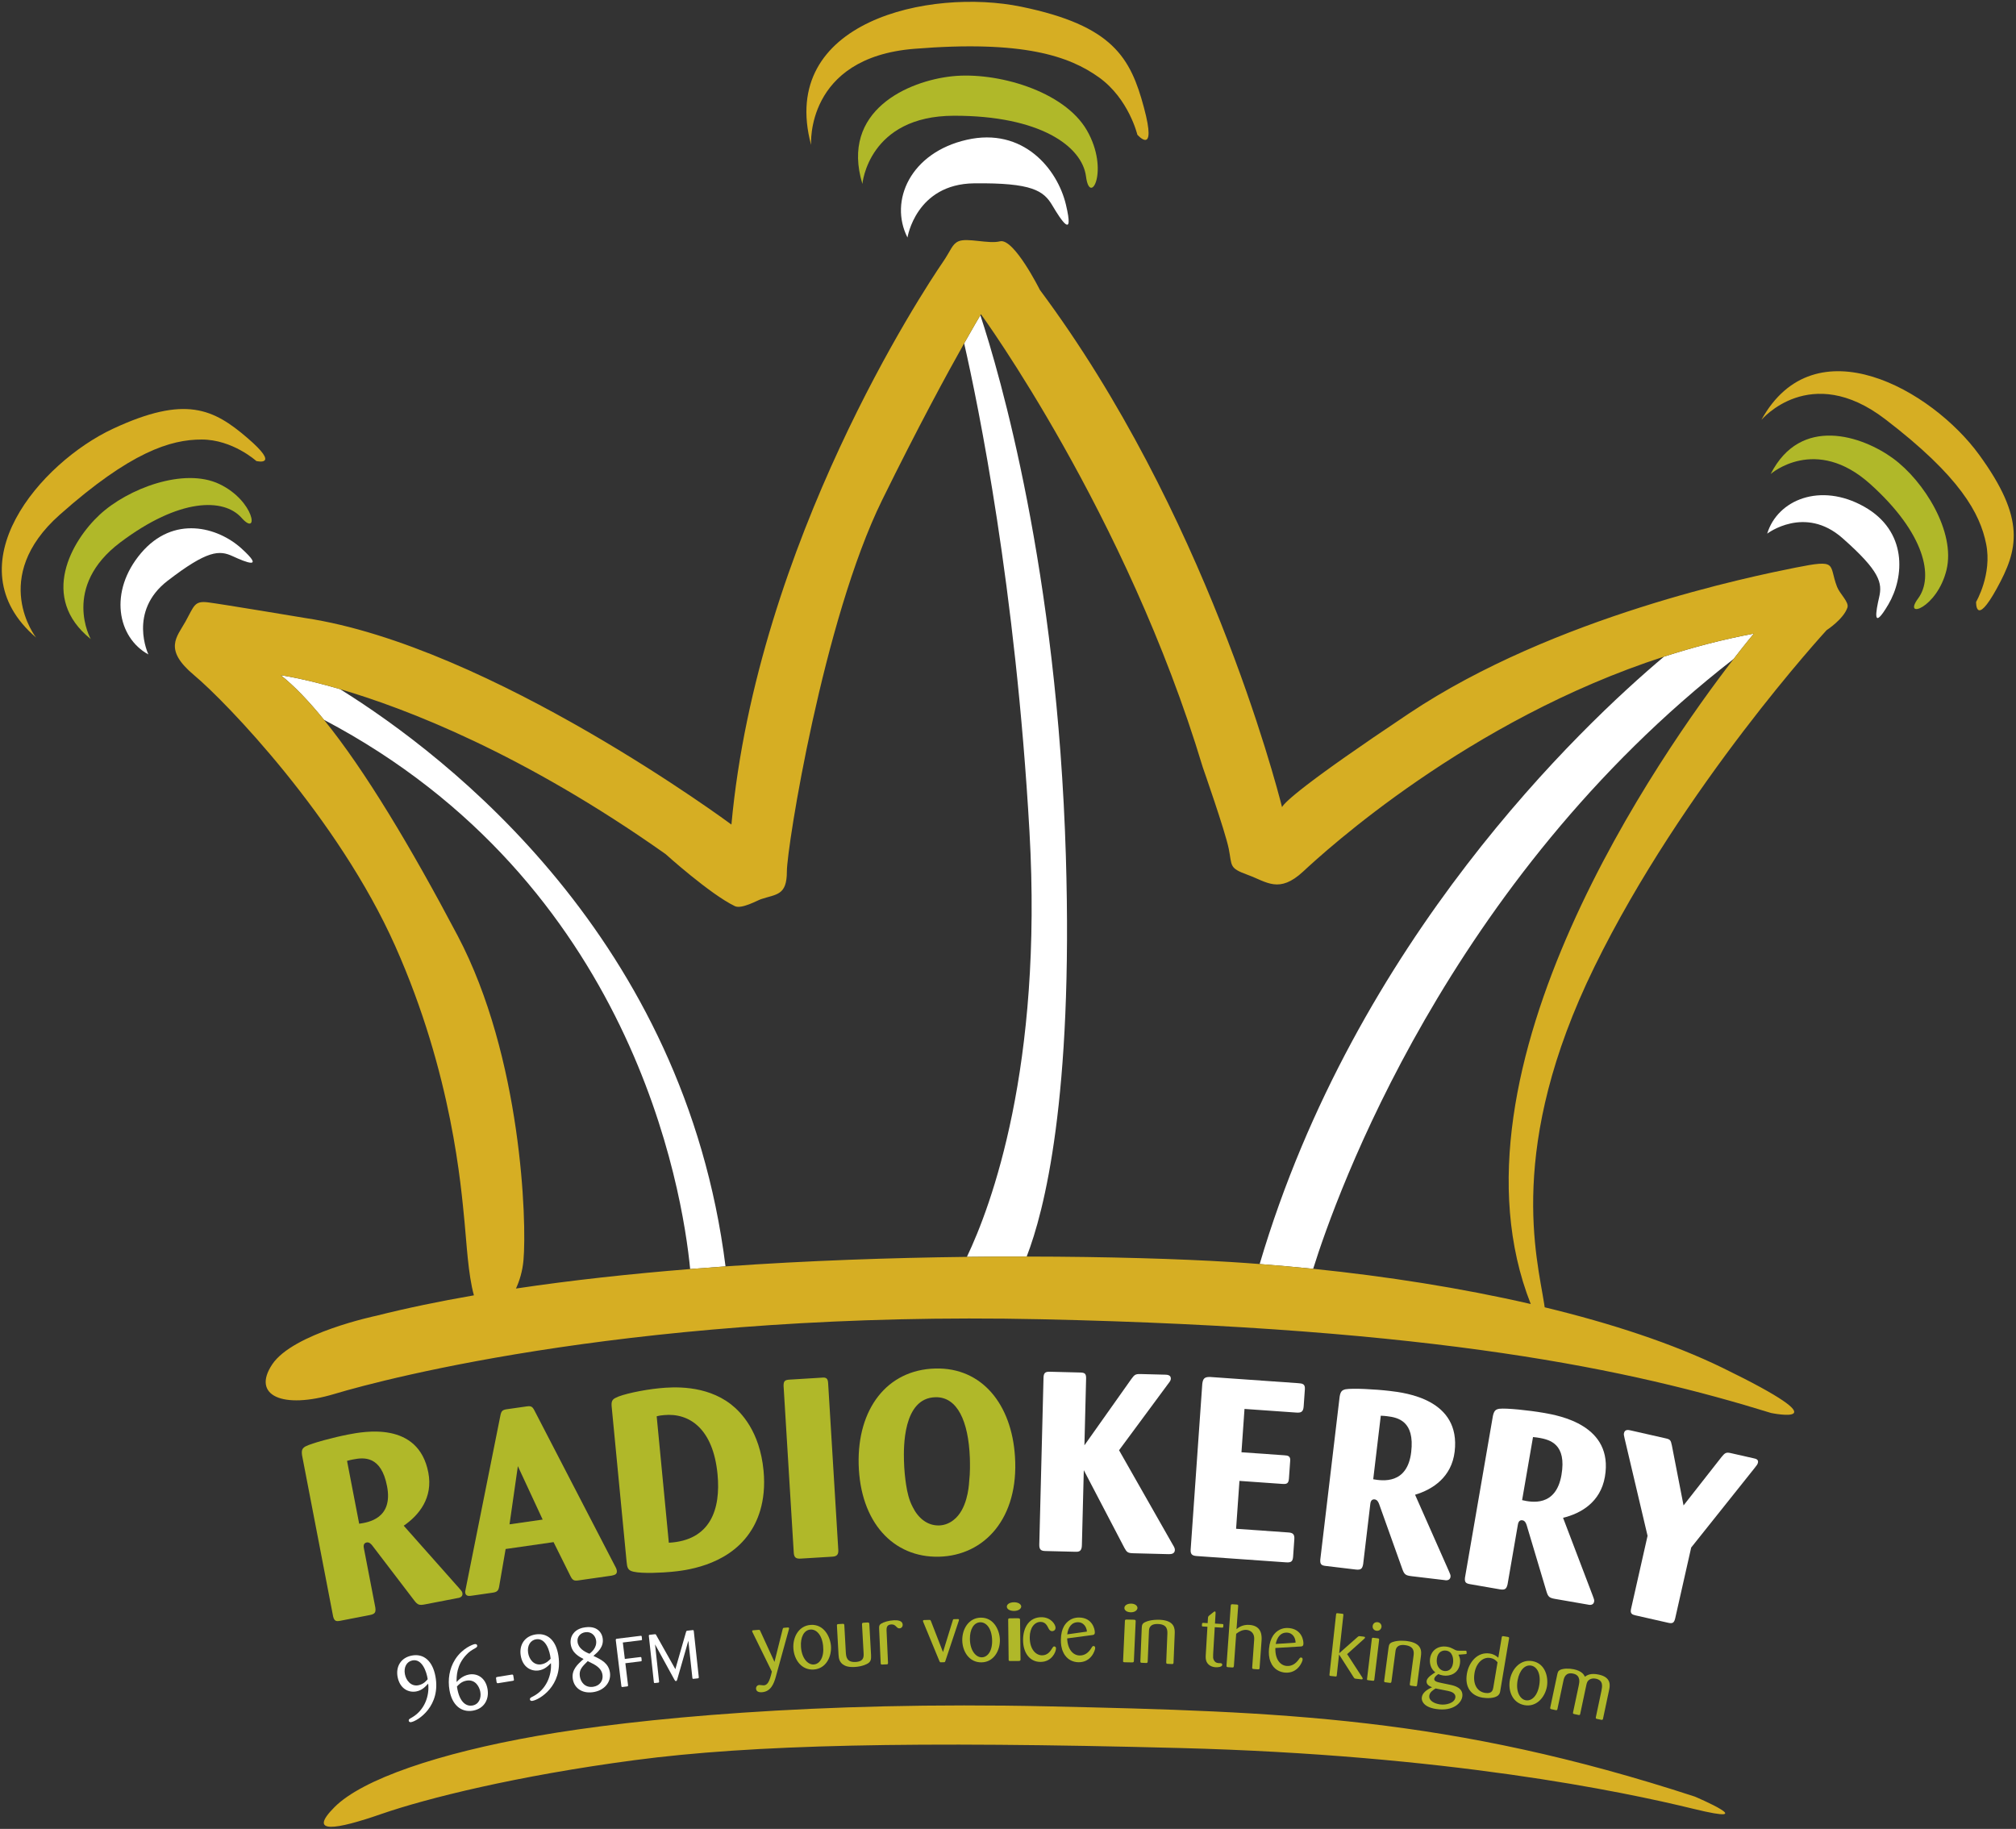 <svg viewBox="0 0 140 127" version="1.1"
    xmlns="http://www.w3.org/2000/svg"
    xmlns:xlink="http://www.w3.org/1999/xlink">
    <rect x="0" y="0" width="140" height="127" fill="#333333" stroke="none"/>
    <title>8D7D6F64-59F9-49BD-AEC9-C5F000B706A3</title>
    <g id="Homepage" stroke="none" stroke-width="1" fill="none" fill-rule="evenodd">
        <g id="1.-Homepage---desktop" transform="translate(-490, -18)">
            <g id="RK_pos-(1)" transform="translate(490, 18)">
                <path d="M117.702,124.76 C117.702,124.76 122.516,126.81 117.582,125.603 C112.648,124.398 100.494,121.868 81.961,121.385 C63.429,120.903 52.237,121.144 44.054,122.229 C35.871,123.314 29.613,124.881 26.484,125.965 C23.355,127.05 21.309,127.412 23.235,125.484 C25.16,123.554 30.455,121.747 37.315,120.541 C44.173,119.336 56.69,118.131 72.815,118.492 C88.941,118.853 100.734,119.215 117.702,124.76" id="Fill-1" fill="#D6AE23"></path>
                <path d="M2.506,44.273 C2.506,44.273 -0.778,40.115 4.148,35.744 C9.074,31.374 11.846,30.521 14.002,30.521 C16.157,30.521 17.799,32.013 17.799,32.013 C17.799,32.013 19.543,32.44 17.183,30.414 C14.823,28.389 12.872,27.43 7.843,29.774 C2.814,32.12 -3.345,39.262 2.506,44.273" id="Fill-2" fill="#D6AE23"></path>
                <path d="M6.304,44.379 C6.304,44.379 4.25,40.755 8.356,37.663 C12.462,34.572 15.541,34.572 16.773,35.958 C18.004,37.343 17.697,34.785 15.233,33.612 C12.769,32.44 8.869,33.932 6.919,35.744 C4.969,37.557 2.71,41.501 6.304,44.379" id="Fill-3" fill="#B0B829"></path>
                <path d="M10.306,45.445 C10.306,45.445 8.869,42.461 11.641,40.328 C14.412,38.196 15.233,38.196 16.157,38.623 C17.08,39.049 18.415,39.582 16.773,38.09 C15.13,36.597 12.051,35.744 9.793,38.41 C7.535,41.075 8.151,44.273 10.306,45.445" id="Fill-4" fill="#FFFFFF"></path>
                <path d="M56.326,10.064 C56.326,10.064 55.907,4.005 63.482,3.39 C71.057,2.776 74.267,3.9 76.327,5.38 C78.389,6.861 78.983,9.354 78.983,9.354 C78.983,9.354 80.372,10.943 79.44,7.468 C78.509,3.993 77.271,1.776 70.925,0.467 C64.578,-0.841 54.012,1.462 56.326,10.064" id="Fill-5" fill="#D6AE23"></path>
                <path d="M59.889,12.771 C59.889,12.771 60.299,8.045 66.251,8.037 C72.202,8.029 75.147,10.144 75.418,12.258 C75.688,14.372 77.07,11.82 75.481,9.055 C73.892,6.289 69.184,4.976 66.132,5.295 C63.08,5.613 58.338,7.67 59.889,12.771" id="Fill-6" fill="#B0B829"></path>
                <path d="M63.019,16.495 C63.019,16.495 63.6,12.778 67.647,12.731 C71.694,12.684 72.479,13.248 73.084,14.273 C73.689,15.297 74.615,16.702 74.022,14.208 C73.428,11.715 71.042,8.819 67.136,9.707 C63.231,10.594 61.726,13.943 63.019,16.495" id="Fill-7" fill="#FFFFFF"></path>
                <path d="M122.318,29.16 C122.318,29.16 125.7,25.117 130.912,29.105 C136.125,33.093 137.501,35.651 137.926,37.77 C138.353,39.888 137.23,41.795 137.23,41.795 C137.23,41.795 137.162,43.594 138.66,40.877 C140.156,38.159 140.701,36.054 137.433,31.569 C134.163,27.084 126.019,22.428 122.318,29.16" id="Fill-8" fill="#D6AE23"></path>
                <path d="M122.965,32.914 C122.965,32.914 126.073,30.187 129.883,33.617 C133.694,37.048 134.302,40.075 133.202,41.558 C132.102,43.039 134.521,42.237 135.172,39.585 C135.822,36.934 133.603,33.392 131.459,31.829 C129.317,30.267 125.046,28.819 122.965,32.914" id="Fill-9" fill="#B0B829"></path>
                <path d="M122.722,37.057 C122.722,37.057 125.333,35.06 127.949,37.368 C130.565,39.675 130.727,40.482 130.496,41.474 C130.265,42.466 130.011,43.881 131.135,41.975 C132.258,40.069 132.476,36.875 129.443,35.176 C126.413,33.478 123.434,34.709 122.722,37.057" id="Fill-10" fill="#FFFFFF"></path>
                <path d="M74.018,59.428 C73.419,39.629 69.425,25.97 68.081,21.888 C67.961,22.09 67.57,22.75 66.955,23.842 C67.948,28.19 70.528,40.765 71.491,57.74 C72.421,74.125 68.83,83.744 67.146,87.279 C68.566,87.262 69.953,87.255 71.297,87.257 C72.524,84.097 74.528,76.259 74.018,59.428" id="Fill-11" fill="#FFFFFF"></path>
                <path d="M115.555,45.598 C109.82,50.425 94.137,65.242 87.477,87.776 C88.705,87.869 89.944,87.979 91.192,88.107 C92.787,83.015 100.549,61.172 120.389,45.76 C121.261,44.629 121.794,43.999 121.794,43.999 C119.645,44.401 117.561,44.949 115.555,45.598" id="Fill-12" fill="#FFFFFF"></path>
                <path d="M23.612,47.854 C20.987,47.086 19.504,46.892 19.504,46.892 C20.447,47.641 21.451,48.69 22.502,49.987 C43.939,61.276 47.39,82.627 47.928,88.123 C48.746,88.057 49.564,87.996 50.384,87.939 C47.526,65.222 31.194,52.574 23.612,47.854" id="Fill-13" fill="#FFFFFF"></path>
                <path d="M127.571,40.745 C126.969,39.177 127.692,38.816 124.683,39.418 C121.674,40.021 107.955,42.793 97.846,49.544 C90.569,54.402 89.217,55.701 89.03,56.048 C88.602,54.344 83.693,35.539 72.214,20.132 C72.214,20.132 70.41,16.516 69.446,16.758 C68.638,16.96 67.165,16.488 66.558,16.758 C66.113,16.954 66.035,17.388 65.474,18.204 C64.151,20.132 52.598,37.61 50.793,57.258 C50.793,57.258 34.066,44.843 21.188,42.915 C21.188,42.915 15.412,41.95 14.45,41.829 C13.487,41.709 13.487,42.071 12.885,43.155 C12.284,44.24 11.321,45.084 13.487,46.892 C15.653,48.7 23.476,56.776 27.447,65.697 C31.418,74.615 32.02,82.451 32.26,84.862 C32.403,86.289 32.503,88.477 32.911,89.95 C30.528,90.363 28.249,90.834 26.123,91.37 C26.123,91.37 20.347,92.575 18.903,94.745 C17.458,96.915 19.624,97.879 23.235,96.794 C26.844,95.709 44.776,91.008 72.333,91.611 C99.892,92.214 113.25,95.107 122.997,98.121 C122.997,98.121 128.292,99.205 119.628,94.987 C116.158,93.297 111.896,91.898 107.27,90.781 C107.258,90.7 107.246,90.616 107.232,90.527 C106.751,87.392 104.585,79.678 110.722,67.142 C116.86,54.606 126.849,43.758 126.849,43.758 C126.849,43.758 128.018,43.004 128.293,42.191 C128.423,41.808 127.764,41.246 127.571,40.745 Z M106.302,90.553 C101.467,89.438 96.275,88.628 91.192,88.107 C89.944,87.979 88.705,87.869 87.477,87.776 C86.799,87.725 86.121,87.674 85.452,87.634 C81.975,87.422 77.02,87.263 71.297,87.257 C69.953,87.255 68.566,87.262 67.146,87.279 C61.862,87.341 56.119,87.538 50.384,87.939 C49.564,87.996 48.746,88.057 47.928,88.123 C43.796,88.456 39.705,88.898 35.831,89.478 C36.08,88.934 36.283,88.281 36.352,87.514 C36.592,84.862 36.232,73.41 31.779,64.972 C28.529,58.813 25.343,53.492 22.502,49.987 C21.451,48.69 20.447,47.641 19.504,46.892 C19.504,46.892 20.987,47.086 23.612,47.854 C28.213,49.202 36.335,52.323 46.22,59.308 C46.22,59.308 49.3,62.088 51.033,62.924 C51.497,63.147 52.61,62.518 52.839,62.442 C53.922,62.079 54.644,62.2 54.644,60.513 C54.644,58.825 57.17,43.034 61.262,34.718 C63.767,29.627 65.774,25.939 66.955,23.842 C67.57,22.75 67.961,22.09 68.081,21.888 C68.108,21.845 68.122,21.82 68.122,21.82 C68.122,21.82 78.231,35.681 83.526,53.28 C83.526,53.28 85.09,57.74 85.331,58.946 C85.571,60.151 85.331,60.272 86.654,60.754 C87.978,61.236 88.82,62.079 90.505,60.513 C91.974,59.147 101.944,50.001 115.555,45.598 C117.561,44.949 119.645,44.401 121.794,43.999 C121.794,43.999 121.261,44.629 120.389,45.76 C115.501,52.091 99.86,74.222 106.302,90.553 L106.302,90.553 Z" id="Fill-14" fill="#D6AE23"></path>
                <path d="M20.977,101.061 C20.925,100.694 20.991,100.573 21.216,100.439 C21.657,100.211 23.175,99.809 24.178,99.615 C25.268,99.405 29.054,98.672 29.745,102.257 C30.083,104.006 29.097,105.221 28.036,105.947 L31.885,110.287 C32.022,110.44 32.091,110.516 32.111,110.62 C32.154,110.845 31.978,110.951 31.784,110.971 L29.519,111.409 C29.121,111.486 29.008,111.454 28.768,111.141 L25.864,107.337 C25.792,107.243 25.652,107.073 25.462,107.11 C25.202,107.16 25.252,107.42 25.272,107.523 L26.064,111.628 C26.11,111.961 26.043,112.081 25.68,112.151 L23.623,112.55 C23.346,112.603 23.215,112.575 23.134,112.249 L20.977,101.061 Z M24.942,105.809 C25.588,105.72 27.31,105.441 26.879,103.206 C26.469,101.076 25.273,101.2 24.529,101.344 C24.443,101.36 24.305,101.387 24.1,101.444 L24.942,105.809 L24.942,105.809 Z" id="Fill-15" fill="#B0B829"></path>
                <path d="M38.442,107.087 L35.113,107.565 L34.665,110.159 C34.618,110.451 34.526,110.553 34.212,110.598 L32.695,110.816 C32.521,110.841 32.339,110.813 32.309,110.604 C32.299,110.534 32.309,110.479 32.352,110.277 L34.749,98.298 C34.811,97.986 34.888,97.903 35.202,97.858 L36.562,97.664 C36.893,97.616 36.973,97.676 37.12,97.958 L42.747,108.822 C42.794,108.905 42.821,108.972 42.834,109.059 C42.874,109.339 42.664,109.368 42.475,109.414 L40.174,109.744 C39.878,109.786 39.766,109.749 39.616,109.449 L38.442,107.087 Z M37.685,105.521 L35.963,101.812 L35.384,105.851 L37.685,105.521 L37.685,105.521 Z" id="Fill-16" fill="#B0B829"></path>
                <path d="M42.477,97.677 C42.443,97.326 42.517,97.177 42.755,97.066 C43.174,96.83 44.63,96.513 45.804,96.399 C46.716,96.311 48.982,96.146 50.759,97.516 C51.467,98.068 52.762,99.396 53.024,102.117 C53.238,104.347 52.543,105.761 52.029,106.484 C50.428,108.783 47.465,109.069 46.624,109.15 C46.063,109.204 44.62,109.29 43.987,109.139 C43.589,109.053 43.551,108.844 43.513,108.44 L42.477,97.677 Z M46.447,107.129 C49.334,106.975 50.063,104.813 49.829,102.373 C49.523,99.195 47.86,98.097 46.108,98.266 C45.95,98.281 45.81,98.295 45.603,98.35 L46.447,107.129 L46.447,107.129 Z" id="Fill-17" fill="#B0B829"></path>
                <path d="M58.215,107.63 C58.234,107.947 58.119,108.078 57.802,108.097 L55.623,108.23 C55.289,108.251 55.143,108.172 55.122,107.819 L54.415,96.235 C54.415,95.934 54.478,95.824 54.812,95.804 L57.08,95.665 C57.413,95.627 57.492,95.764 57.509,96.046 L58.215,107.63" id="Fill-18" fill="#B0B829"></path>
                <path d="M65.211,108.099 C62.025,108.178 59.727,105.693 59.629,101.673 C59.536,97.881 61.564,95.114 64.962,95.031 C68.201,94.951 70.255,97.53 70.484,101.142 C70.765,105.405 68.38,108.021 65.211,108.099 Z M64.958,97.025 C62.687,97.081 62.754,100.555 62.775,101.419 C62.792,102.107 62.859,102.67 62.922,103.092 C63.006,103.636 63.124,104.163 63.383,104.651 C63.753,105.4 64.384,105.949 65.211,105.929 C65.616,105.919 65.982,105.751 66.241,105.533 C67.139,104.823 67.279,103.32 67.303,102.878 C67.376,102.241 67.362,101.677 67.351,101.236 C67.254,98.698 66.489,96.987 64.958,97.025 L64.958,97.025 Z" id="Fill-19" fill="#B0B829"></path>
                <path d="M77.712,100.706 L81.439,107.259 C81.54,107.42 81.591,107.527 81.588,107.633 C81.582,107.88 81.369,107.927 81.158,107.922 L78.711,107.86 C78.323,107.85 78.254,107.795 78.086,107.491 L75.264,102.091 L75.131,107.31 C75.12,107.733 74.926,107.764 74.679,107.757 L72.602,107.705 C72.303,107.697 72.164,107.623 72.173,107.252 L72.466,95.685 C72.474,95.385 72.548,95.246 72.882,95.255 L75.012,95.309 C75.312,95.316 75.434,95.372 75.424,95.725 L75.307,100.363 L78.559,95.769 C78.778,95.475 78.833,95.406 79.202,95.415 L80.91,95.459 C81.033,95.462 81.315,95.469 81.308,95.733 C81.305,95.857 81.25,95.926 81.105,96.116 L77.712,100.706" id="Fill-20" fill="#FFFFFF"></path>
                <path d="M86.073,102.835 L85.84,106.16 L89.459,106.415 C89.74,106.435 89.912,106.5 89.884,106.888 L89.8,108.084 C89.776,108.436 89.664,108.517 89.295,108.49 L83.147,108.057 C82.848,108.036 82.657,107.987 82.685,107.6 L83.491,96.11 C83.535,95.742 83.632,95.608 84.038,95.619 L90.151,96.049 C90.45,96.07 90.642,96.101 90.616,96.471 L90.532,97.667 C90.503,98.072 90.324,98.112 90.008,98.09 L86.424,97.838 L86.213,100.847 L89.182,101.056 C89.445,101.074 89.637,101.106 89.594,101.474 L89.51,102.67 C89.484,103.04 89.341,103.065 89.024,103.043 L86.073,102.835" id="Fill-21" fill="#FFFFFF"></path>
                <path d="M93.03,96.991 C93.091,96.625 93.191,96.53 93.446,96.472 C93.934,96.388 95.503,96.469 96.518,96.589 C97.619,96.72 101.449,97.177 101.018,100.802 C100.808,102.571 99.501,103.428 98.269,103.796 L100.618,109.104 C100.702,109.291 100.744,109.385 100.731,109.49 C100.704,109.718 100.504,109.765 100.313,109.724 L98.023,109.452 C97.62,109.403 97.522,109.338 97.388,108.967 L95.778,104.459 C95.738,104.348 95.656,104.143 95.464,104.12 C95.201,104.088 95.17,104.351 95.158,104.456 L94.665,108.607 C94.608,108.938 94.508,109.033 94.14,108.989 L92.06,108.741 C91.78,108.708 91.664,108.641 91.686,108.306 L93.03,96.991 Z M95.363,102.722 C96.006,102.834 97.731,103.093 98,100.834 C98.256,98.679 97.079,98.432 96.327,98.343 C96.24,98.332 96.1,98.316 95.888,98.308 L95.363,102.722 L95.363,102.722 Z" id="Fill-22" fill="#FFFFFF"></path>
                <path d="M103.674,98.323 C103.755,97.961 103.859,97.872 104.117,97.827 C104.61,97.769 106.172,97.933 107.179,98.107 C108.272,98.297 112.072,98.955 111.451,102.553 C111.147,104.309 109.796,105.095 108.546,105.398 L110.612,110.822 C110.686,111.013 110.723,111.109 110.705,111.213 C110.666,111.439 110.463,111.476 110.275,111.426 L108.002,111.032 C107.603,110.962 107.508,110.892 107.394,110.514 L106.024,105.927 C105.99,105.814 105.919,105.604 105.728,105.571 C105.468,105.526 105.423,105.787 105.405,105.891 L104.693,110.01 C104.619,110.337 104.514,110.427 104.15,110.364 L102.085,110.006 C101.807,109.958 101.695,109.884 101.735,109.551 L103.674,98.323 Z M105.702,104.171 C106.338,104.317 108.047,104.666 108.435,102.424 C108.804,100.286 107.642,99.978 106.896,99.848 C106.809,99.833 106.67,99.809 106.459,99.791 L105.702,104.171 L105.702,104.171 Z" id="Fill-23" fill="#FFFFFF"></path>
                <path d="M117.444,107.462 L116.336,112.365 C116.262,112.692 116.157,112.759 115.847,112.688 L113.58,112.174 C113.34,112.12 113.193,112.05 113.267,111.724 L114.414,106.649 L112.819,99.885 C112.776,99.676 112.753,99.617 112.777,99.513 C112.839,99.238 113.097,99.297 113.234,99.328 L115.656,99.877 C115.982,99.951 116.026,99.997 116.103,100.376 L116.913,104.539 L119.551,101.176 C119.776,100.902 119.864,100.831 120.173,100.901 L121.805,101.271 C121.925,101.298 122.131,101.345 122.08,101.569 C122.057,101.672 122.003,101.75 121.854,101.933 L117.444,107.462" id="Fill-24" fill="#FFFFFF"></path>
                <path d="M28.913,117.454 C28.388,117.556 27.772,117.28 27.612,116.453 C27.475,115.739 27.829,115.113 28.596,114.965 C29.434,114.803 30.035,115.351 30.234,116.384 C30.634,118.463 29.03,119.494 28.56,119.585 C28.512,119.594 28.407,119.602 28.386,119.493 C28.367,119.397 28.424,119.367 28.61,119.262 C29.489,118.754 29.834,117.753 29.735,116.913 C29.538,117.127 29.311,117.378 28.913,117.454 Z M28.642,115.301 C28.244,115.378 28.025,115.771 28.119,116.26 C28.203,116.695 28.543,117.125 29.055,117.026 C29.423,116.955 29.624,116.697 29.701,116.606 C29.625,116.082 29.311,115.171 28.642,115.301 L28.642,115.301 Z" id="Fill-25" fill="#FFFFFF"></path>
                <path d="M32.578,116.28 C33.153,116.18 33.722,116.512 33.857,117.288 C33.979,117.985 33.639,118.65 32.846,118.789 C32.029,118.931 31.395,118.405 31.214,117.368 C31.087,116.635 31.203,115.871 31.604,115.238 C32.109,114.444 32.844,114.191 32.959,114.171 C33.068,114.152 33.125,114.192 33.139,114.271 C33.154,114.362 33.07,114.414 33.002,114.451 C32.735,114.604 32.593,114.685 32.378,114.916 C31.698,115.634 31.704,116.42 31.708,116.801 C31.85,116.651 32.124,116.36 32.578,116.28 Z M32.803,118.434 C33.251,118.356 33.433,117.93 33.356,117.488 C33.298,117.154 33.026,116.596 32.396,116.706 C32.045,116.767 31.852,116.982 31.732,117.115 C31.906,118.297 32.44,118.497 32.803,118.434 L32.803,118.434 Z" id="Fill-26" fill="#FFFFFF"></path>
                <path d="M35.522,116.289 C35.601,116.276 35.633,116.284 35.646,116.363 L35.69,116.636 C35.693,116.692 35.671,116.708 35.604,116.719 L34.603,116.881 C34.524,116.893 34.496,116.873 34.482,116.788 C34.468,116.703 34.443,116.545 34.446,116.526 C34.45,116.469 34.491,116.456 34.534,116.449 L35.522,116.289" id="Fill-27" fill="#FFFFFF"></path>
                <path d="M37.415,115.997 C36.886,116.076 36.282,115.774 36.158,114.94 C36.051,114.222 36.433,113.611 37.204,113.496 C38.049,113.37 38.625,113.943 38.78,114.984 C39.092,117.078 37.445,118.039 36.971,118.11 C36.923,118.118 36.818,118.121 36.802,118.011 C36.787,117.914 36.845,117.887 37.036,117.79 C37.935,117.319 38.322,116.335 38.259,115.491 C38.054,115.696 37.816,115.937 37.415,115.997 Z M37.236,113.833 C36.835,113.893 36.6,114.277 36.674,114.77 C36.738,115.208 37.059,115.652 37.576,115.575 C37.946,115.519 38.158,115.27 38.238,115.183 C38.185,114.656 37.911,113.733 37.236,113.833 L37.236,113.833 Z" id="Fill-28" fill="#FFFFFF"></path>
                <path d="M42.359,116.156 C42.448,116.821 41.955,117.402 41.17,117.508 C40.36,117.616 39.854,117.169 39.773,116.565 C39.692,115.961 40.088,115.585 40.527,115.203 C40.233,115.05 39.716,114.797 39.632,114.169 C39.597,113.906 39.654,113.644 39.807,113.444 C40.053,113.1 40.464,113.026 40.653,113.001 C41.165,112.932 41.418,113.109 41.479,113.151 C41.656,113.27 41.815,113.478 41.855,113.783 C41.933,114.363 41.522,114.722 41.21,114.988 C41.74,115.239 42.269,115.485 42.359,116.156 Z M41.397,113.925 C41.35,113.572 41.058,113.288 40.655,113.342 C40.321,113.387 40.058,113.646 40.108,114.018 C40.165,114.451 40.563,114.69 40.936,114.838 C41.06,114.741 41.464,114.426 41.397,113.925 Z M40.264,116.394 C40.32,116.809 40.627,117.208 41.182,117.134 C41.644,117.071 41.894,116.715 41.841,116.318 C41.805,116.044 41.654,115.797 41.232,115.562 C41.178,115.532 40.879,115.386 40.813,115.351 C40.413,115.747 40.206,115.955 40.264,116.394 L40.264,116.394 Z" id="Fill-29" fill="#FFFFFF"></path>
                <path d="M43.428,115.497 L43.612,117.008 C43.623,117.098 43.594,117.102 43.528,117.11 L43.259,117.143 C43.183,117.152 43.159,117.155 43.149,117.07 L42.765,113.915 C42.755,113.835 42.771,113.808 42.836,113.796 L44.468,113.596 C44.535,113.593 44.558,113.59 44.566,113.651 C44.574,113.718 44.585,113.813 44.583,113.832 C44.587,113.865 44.586,113.899 44.505,113.904 L43.252,114.057 L43.391,115.199 L44.446,115.07 C44.512,115.062 44.536,115.063 44.546,115.139 C44.553,115.196 44.564,115.291 44.561,115.306 C44.562,115.354 44.539,115.361 44.482,115.368 L43.428,115.497" id="Fill-30" fill="#FFFFFF"></path>
                <path d="M47.802,113.935 L47.033,116.611 C47.002,116.715 46.998,116.725 46.945,116.731 C46.889,116.737 46.877,116.714 46.83,116.633 L45.49,114.187 L45.769,116.754 C45.778,116.834 45.75,116.842 45.693,116.848 L45.461,116.874 C45.418,116.869 45.411,116.85 45.404,116.789 L45.06,113.62 C45.052,113.549 45.064,113.528 45.135,113.52 L45.457,113.485 C45.528,113.477 45.543,113.485 45.581,113.563 L46.9,115.91 L47.637,113.344 C47.665,113.254 47.669,113.244 47.749,113.235 L48.076,113.2 C48.142,113.193 48.171,113.189 48.18,113.27 L48.526,116.458 C48.529,116.53 48.516,116.541 48.44,116.549 L48.175,116.578 C48.099,116.586 48.089,116.577 48.08,116.497 L47.802,113.935" id="Fill-31" fill="#FFFFFF"></path>
                <path d="M53.867,116.467 C53.742,116.908 53.534,117.46 52.924,117.509 C52.855,117.514 52.524,117.54 52.503,117.272 C52.493,117.141 52.575,117.019 52.729,117.007 C52.774,117.003 52.989,117.038 53.04,117.034 C53.286,117.014 53.436,116.812 53.601,116.08 L52.273,113.377 C52.238,113.311 52.232,113.299 52.231,113.283 C52.225,113.208 52.299,113.208 52.328,113.206 L52.664,113.179 C52.755,113.171 52.762,113.182 52.803,113.271 L53.783,115.405 L54.348,113.147 C54.37,113.059 54.386,113.046 54.432,113.037 L54.711,113.015 C54.756,113.011 54.791,113.02 54.795,113.071 C54.797,113.089 54.798,113.1 54.775,113.176 L53.867,116.467" id="Fill-32" fill="#B0B829"></path>
                <path d="M56.515,115.933 C55.653,115.992 55.149,115.245 55.097,114.479 C55.043,113.679 55.471,112.892 56.298,112.835 C57.195,112.774 57.642,113.617 57.704,114.279 C57.767,115.044 57.359,115.875 56.515,115.933 Z M56.286,113.158 C55.835,113.189 55.576,113.683 55.623,114.363 C55.677,115.163 56.103,115.611 56.514,115.583 C56.942,115.553 57.246,115.062 57.159,114.276 C57.071,113.489 56.668,113.132 56.286,113.158 L56.286,113.158 Z" id="Fill-33" fill="#B0B829"></path>
                <path d="M60.489,114.914 C60.499,115.2 60.491,115.361 60.281,115.504 C60.198,115.555 59.887,115.727 59.356,115.757 C58.893,115.783 58.676,115.68 58.532,115.579 C58.311,115.413 58.248,115.198 58.232,114.913 L58.12,112.888 C58.116,112.813 58.131,112.784 58.217,112.779 L58.514,112.762 C58.594,112.758 58.629,112.768 58.634,112.865 L58.739,114.764 C58.76,115.032 58.789,115.444 59.417,115.409 C60.005,115.376 59.986,115.039 59.971,114.764 L59.862,112.808 C59.86,112.751 59.862,112.705 59.925,112.69 C59.942,112.683 60.13,112.673 60.238,112.667 C60.33,112.662 60.36,112.683 60.37,112.768 L60.489,114.914" id="Fill-34" fill="#B0B829"></path>
                <path d="M61.668,115.473 C61.666,115.565 61.638,115.572 61.569,115.575 L61.278,115.588 C61.198,115.591 61.164,115.588 61.159,115.496 L61.051,113.104 C61.043,112.904 61.062,112.834 61.185,112.754 C61.351,112.643 61.713,112.529 62.084,112.512 C62.364,112.5 62.675,112.549 62.687,112.818 C62.694,112.949 62.607,113.068 62.464,113.074 C62.362,113.079 62.319,113.035 62.217,112.931 C62.14,112.859 62.063,112.795 61.897,112.802 C61.559,112.817 61.565,113.069 61.566,113.218 L61.668,115.473" id="Fill-35" fill="#B0B829"></path>
                <path d="M65.486,114.724 L66.166,112.52 C66.181,112.463 66.192,112.445 66.232,112.438 L66.518,112.43 C66.546,112.429 66.592,112.428 66.594,112.485 C66.594,112.496 66.595,112.508 66.573,112.577 L65.652,115.338 C65.62,115.419 65.615,115.425 65.546,115.427 L65.323,115.433 C65.277,115.429 65.265,115.412 65.235,115.344 L64.121,112.649 C64.109,112.62 64.097,112.592 64.096,112.569 C64.094,112.501 64.151,112.499 64.174,112.498 L64.522,112.488 C64.608,112.485 64.614,112.497 64.651,112.576 L65.486,114.724" id="Fill-36" fill="#B0B829"></path>
                <path d="M68.165,115.436 C67.302,115.45 66.837,114.679 66.824,113.912 C66.811,113.11 67.279,112.345 68.108,112.332 C69.005,112.317 69.409,113.181 69.437,113.845 C69.461,114.612 69.012,115.422 68.165,115.436 Z M68.079,112.653 C67.627,112.66 67.343,113.141 67.355,113.823 C67.368,114.624 67.771,115.093 68.182,115.086 C68.611,115.079 68.941,114.604 68.894,113.813 C68.846,113.024 68.462,112.647 68.079,112.653 L68.079,112.653 Z" id="Fill-37" fill="#B0B829"></path>
                <path d="M70.919,111.547 C70.899,111.376 70.684,111.262 70.425,111.263 C70.129,111.265 69.917,111.392 69.919,111.569 C69.921,111.73 70.108,111.866 70.422,111.865 C70.737,111.863 70.921,111.708 70.919,111.547 Z M70.837,112.482 C70.836,112.39 70.799,112.373 70.651,112.374 L70.169,112.376 C70.012,112.376 70.012,112.411 70.013,112.486 L70.045,115.241 C70.046,115.321 70.046,115.344 70.185,115.343 L70.685,115.341 C70.824,115.34 70.87,115.335 70.869,115.237 L70.837,112.482 L70.837,112.482 Z" id="Fill-38" fill="#B0B829"></path>
                <path d="M72.255,112.627 C71.861,112.627 71.511,113.016 71.51,113.697 C71.509,114.539 71.937,114.947 72.366,114.948 C72.766,114.949 72.955,114.639 73.047,114.49 C73.122,114.37 73.145,114.33 73.213,114.33 C73.236,114.33 73.333,114.342 73.333,114.468 C73.333,114.715 73.04,115.407 72.251,115.406 C71.49,115.404 71.045,114.745 71.046,113.88 C71.048,112.963 71.507,112.299 72.325,112.301 C72.982,112.302 73.302,112.807 73.301,113.03 C73.301,113.214 73.152,113.27 73.066,113.27 C72.952,113.27 72.872,113.19 72.826,113.098 C72.707,112.863 72.593,112.628 72.255,112.627" id="Fill-39" fill="#B0B829"></path>
                <path d="M74.108,113.772 C74.142,114.575 74.543,114.953 74.978,114.959 C75.321,114.964 75.581,114.773 75.774,114.466 C75.856,114.33 75.874,114.302 75.943,114.303 C75.977,114.303 76.057,114.321 76.055,114.442 C76.053,114.59 75.789,115.441 74.897,115.428 C74.554,115.423 74.093,115.279 73.843,114.748 C73.698,114.46 73.668,114.132 73.672,113.863 C73.678,113.451 73.762,113.154 73.88,112.944 C73.945,112.825 74.243,112.313 74.947,112.323 C75.85,112.336 76.034,113.124 76.03,113.359 C76.028,113.519 75.931,113.529 75.862,113.539 L74.108,113.772 Z M75.482,113.299 C75.453,112.932 75.205,112.653 74.879,112.649 C74.416,112.642 74.177,112.994 74.112,113.492 L75.482,113.299 L75.482,113.299 Z" id="Fill-40" fill="#B0B829"></path>
                <path d="M78.742,115.34 C78.737,115.437 78.695,115.442 78.569,115.439 L78.115,115.43 C77.989,115.427 77.99,115.404 77.993,115.324 L78.118,112.57 C78.121,112.495 78.122,112.461 78.265,112.464 L78.702,112.473 C78.838,112.476 78.87,112.493 78.866,112.585 L78.742,115.34 Z M78.524,111.959 C78.238,111.953 78.076,111.812 78.083,111.652 C78.091,111.475 78.29,111.352 78.559,111.358 C78.795,111.363 78.983,111.482 78.992,111.654 C78.985,111.814 78.81,111.965 78.524,111.959 L78.524,111.959 Z" id="Fill-41" fill="#B0B829"></path>
                <path d="M81.496,115.442 C81.494,115.494 81.486,115.545 81.423,115.554 L81.109,115.541 C81.017,115.538 80.984,115.525 80.988,115.422 L81.066,113.498 C81.077,113.229 81.095,112.8 80.426,112.773 C79.815,112.748 79.794,113.114 79.789,113.257 L79.702,115.369 C79.698,115.472 79.657,115.482 79.577,115.479 L79.297,115.467 C79.217,115.469 79.189,115.451 79.193,115.354 L79.288,113.047 C79.296,112.83 79.335,112.728 79.533,112.638 C79.924,112.454 80.462,112.476 80.524,112.478 C81.61,112.523 81.591,113.13 81.577,113.468 L81.496,115.442" id="Fill-42" fill="#B0B829"></path>
                <path d="M84.358,112.995 L84.247,114.854 C84.239,115.094 84.235,115.157 84.291,115.269 C84.347,115.393 84.45,115.479 84.622,115.49 C84.645,115.491 84.748,115.492 84.77,115.493 C84.873,115.499 84.88,115.58 84.878,115.614 C84.869,115.763 84.553,115.784 84.421,115.776 C84.147,115.76 83.948,115.639 83.838,115.477 C83.717,115.292 83.722,115.103 83.733,114.926 L83.85,112.964 L83.547,112.946 C83.473,112.942 83.462,112.935 83.467,112.856 C83.476,112.707 83.476,112.695 83.562,112.695 L83.865,112.713 L83.886,112.37 C83.891,112.267 83.91,112.239 83.983,112.175 L84.259,111.956 C84.32,111.908 84.343,111.898 84.36,111.899 C84.417,111.902 84.419,111.977 84.414,112.046 L84.373,112.743 L84.87,112.773 C84.938,112.777 84.961,112.784 84.956,112.858 C84.947,113.013 84.946,113.03 84.861,113.025 L84.358,112.995" id="Fill-43" fill="#B0B829"></path>
                <path d="M87.091,113.925 C87.1,113.806 87.111,113.651 87.047,113.509 C86.968,113.325 86.782,113.197 86.56,113.181 C86.297,113.162 86.053,113.288 85.846,113.452 L85.689,115.663 C85.681,115.766 85.662,115.799 85.571,115.792 L85.268,115.771 C85.183,115.764 85.168,115.729 85.174,115.643 L85.47,111.495 C85.475,111.426 85.5,111.4 85.581,111.4 L85.883,111.421 C85.968,111.427 85.99,111.446 85.984,111.532 L85.869,113.131 C85.979,113.042 86.26,112.798 86.774,112.835 C87.664,112.898 87.621,113.659 87.61,113.894 L87.474,115.791 C87.467,115.894 87.459,115.928 87.356,115.92 L87.071,115.9 C86.974,115.887 86.951,115.885 86.959,115.777 L87.091,113.925" id="Fill-44" fill="#B0B829"></path>
                <path d="M88.567,114.438 C88.543,115.241 88.915,115.648 89.348,115.685 C89.69,115.715 89.964,115.543 90.178,115.251 C90.27,115.121 90.29,115.094 90.358,115.1 C90.392,115.103 90.471,115.127 90.46,115.247 C90.447,115.395 90.123,116.224 89.234,116.147 C88.892,116.117 88.442,115.94 88.231,115.392 C88.108,115.094 88.102,114.766 88.125,114.498 C88.161,114.087 88.267,113.797 88.399,113.596 C88.472,113.481 88.807,112.993 89.508,113.054 C90.408,113.132 90.534,113.931 90.514,114.165 C90.5,114.325 90.402,114.328 90.333,114.333 L88.567,114.438 Z M89.971,114.066 C89.969,113.698 89.742,113.402 89.417,113.374 C88.955,113.334 88.691,113.667 88.591,114.159 L89.971,114.066 L89.971,114.066 Z" id="Fill-45" fill="#B0B829"></path>
                <path d="M93.551,114.864 L94.595,116.471 C94.619,116.514 94.633,116.539 94.63,116.567 C94.624,116.624 94.567,116.618 94.55,116.616 L94.163,116.573 C94.072,116.564 94.062,116.557 94.002,116.47 L92.99,114.889 L92.831,116.341 C92.821,116.426 92.793,116.423 92.714,116.414 L92.412,116.381 C92.333,116.372 92.317,116.359 92.325,116.279 L92.783,112.105 C92.792,112.025 92.827,112.018 92.89,112.025 L93.191,112.058 C93.259,112.065 93.299,112.07 93.29,112.15 L92.999,114.803 L94.248,113.701 C94.343,113.619 94.356,113.609 94.458,113.621 C94.788,113.657 94.799,113.658 94.792,113.721 C94.789,113.755 94.763,113.775 94.719,113.816 L93.551,114.864" id="Fill-46" fill="#B0B829"></path>
                <path d="M95.441,116.623 C95.43,116.72 95.4,116.722 95.315,116.712 L95.009,116.675 C94.924,116.664 94.926,116.642 94.936,116.562 L95.265,113.826 C95.274,113.753 95.278,113.719 95.375,113.73 L95.67,113.766 C95.761,113.777 95.782,113.797 95.771,113.888 L95.441,116.623 Z M95.595,113.243 C95.402,113.22 95.305,113.07 95.324,112.91 C95.345,112.734 95.491,112.625 95.673,112.647 C95.832,112.666 95.948,112.796 95.939,112.968 C95.92,113.127 95.788,113.266 95.595,113.243 L95.595,113.243 Z" id="Fill-47" fill="#B0B829"></path>
                <path d="M98.41,116.998 C98.403,117.048 98.391,117.099 98.327,117.102 L98.015,117.06 C97.925,117.048 97.892,117.033 97.905,116.93 L98.158,115.022 C98.194,114.755 98.251,114.329 97.587,114.241 C96.981,114.16 96.927,114.523 96.908,114.665 L96.63,116.761 C96.616,116.863 96.575,116.869 96.496,116.858 L96.218,116.821 C96.138,116.816 96.112,116.796 96.125,116.699 L96.428,114.411 C96.457,114.194 96.505,114.097 96.71,114.026 C97.116,113.878 97.649,113.949 97.711,113.957 C98.789,114.101 98.715,114.703 98.67,115.038 L98.41,116.998" id="Fill-48" fill="#B0B829"></path>
                <path d="M101.28,114.904 C101.343,115.03 101.433,115.2 101.382,115.54 C101.278,116.231 100.666,116.417 100.219,116.349 C100.078,116.328 99.985,116.291 99.881,116.252 C99.727,116.357 99.618,116.462 99.601,116.575 C99.574,116.757 99.821,116.811 100.146,116.877 L100.746,117.002 C100.993,117.057 101.641,117.206 101.548,117.824 C101.491,118.209 100.971,118.861 99.726,118.674 C99.494,118.639 99.335,118.586 99.215,118.533 C98.873,118.383 98.698,118.125 98.739,117.853 C98.785,117.547 99.089,117.327 99.449,117.166 C99.303,117.104 99.03,116.993 99.071,116.721 C99.107,116.478 99.495,116.241 99.674,116.129 C99.576,116.05 99.437,115.936 99.35,115.668 C99.295,115.498 99.286,115.323 99.31,115.164 C99.396,114.592 99.874,114.258 100.473,114.349 C100.677,114.379 100.79,114.437 100.902,114.494 C101.025,114.565 101.094,114.604 101.23,114.625 C101.315,114.637 101.768,114.625 101.802,114.63 C101.864,114.639 101.851,114.799 101.849,114.817 C101.843,114.856 101.825,114.859 101.778,114.864 L101.28,114.904 Z M99.259,117.74 C99.205,118.097 99.598,118.295 100,118.356 C100.435,118.421 101.01,118.253 101.065,117.885 C101.114,117.556 100.741,117.459 100.562,117.421 C100.438,117.396 99.831,117.282 99.691,117.249 C99.486,117.386 99.294,117.508 99.259,117.74 Z M100.739,114.777 C100.669,114.702 100.568,114.641 100.438,114.622 C100.184,114.583 99.856,114.69 99.784,115.166 C99.708,115.676 99.99,115.991 100.284,116.035 C100.533,116.072 100.833,115.961 100.902,115.502 C100.912,115.434 100.917,115.365 100.915,115.295 C100.902,114.958 100.767,114.816 100.739,114.777 L100.739,114.777 Z" id="Fill-49" fill="#B0B829"></path>
                <path d="M104.186,117.409 C104.168,117.517 104.151,117.618 104.054,117.713 C103.817,117.952 103.25,117.937 102.952,117.887 C102.151,117.752 101.712,117.155 101.868,116.223 C101.998,115.449 102.592,114.678 103.466,114.825 C103.759,114.874 103.918,115 104.049,115.115 L104.282,113.726 C104.297,113.635 104.314,113.603 104.41,113.619 L104.698,113.667 C104.783,113.682 104.815,113.699 104.792,113.8 L104.186,117.409 Z M103.996,115.431 C103.904,115.323 103.772,115.179 103.489,115.131 C102.971,115.044 102.513,115.49 102.398,116.173 C102.267,116.958 102.582,117.464 103.123,117.556 C103.614,117.638 103.667,117.357 103.7,117.194 L103.996,115.431 L103.996,115.431 Z" id="Fill-50" fill="#B0B829"></path>
                <path d="M105.863,118.406 C105.015,118.247 104.714,117.398 104.855,116.643 C105.003,115.855 105.614,115.2 106.429,115.353 C107.312,115.519 107.534,116.447 107.428,117.103 C107.298,117.86 106.696,118.562 105.863,118.406 Z M106.337,115.663 C105.893,115.579 105.519,115.992 105.393,116.662 C105.245,117.451 105.546,117.991 105.95,118.067 C106.372,118.146 106.79,117.747 106.902,116.963 C107.013,116.18 106.713,115.733 106.337,115.663 L106.337,115.663 Z" id="Fill-51" fill="#B0B829"></path>
                <path d="M108.136,116.309 C108.177,116.118 108.202,116.024 108.358,115.952 C108.571,115.857 108.97,115.848 109.295,115.917 C109.866,116.038 110.002,116.307 110.063,116.432 C110.213,116.329 110.453,116.163 111.024,116.285 C111.936,116.479 111.802,117.083 111.739,117.379 L111.323,119.341 C111.306,119.419 111.279,119.437 111.2,119.426 L110.903,119.363 C110.83,119.347 110.805,119.33 110.825,119.235 L111.212,117.408 C111.269,117.11 111.354,116.683 110.823,116.57 C110.627,116.528 110.488,116.575 110.41,116.617 C110.223,116.723 110.192,116.869 110.155,117.043 L109.739,119.004 C109.723,119.082 109.706,119.108 109.622,119.09 L109.331,119.028 C109.253,119.012 109.221,118.999 109.241,118.904 L109.64,117.021 C109.683,116.819 109.78,116.331 109.249,116.217 C108.712,116.103 108.613,116.515 108.572,116.706 L108.157,118.667 C108.138,118.757 108.112,118.769 108.022,118.75 L107.737,118.689 C107.664,118.674 107.639,118.651 107.659,118.562 L108.136,116.309" id="Fill-52" fill="#B0B829"></path>
            </g>
        </g>
    </g>
</svg>